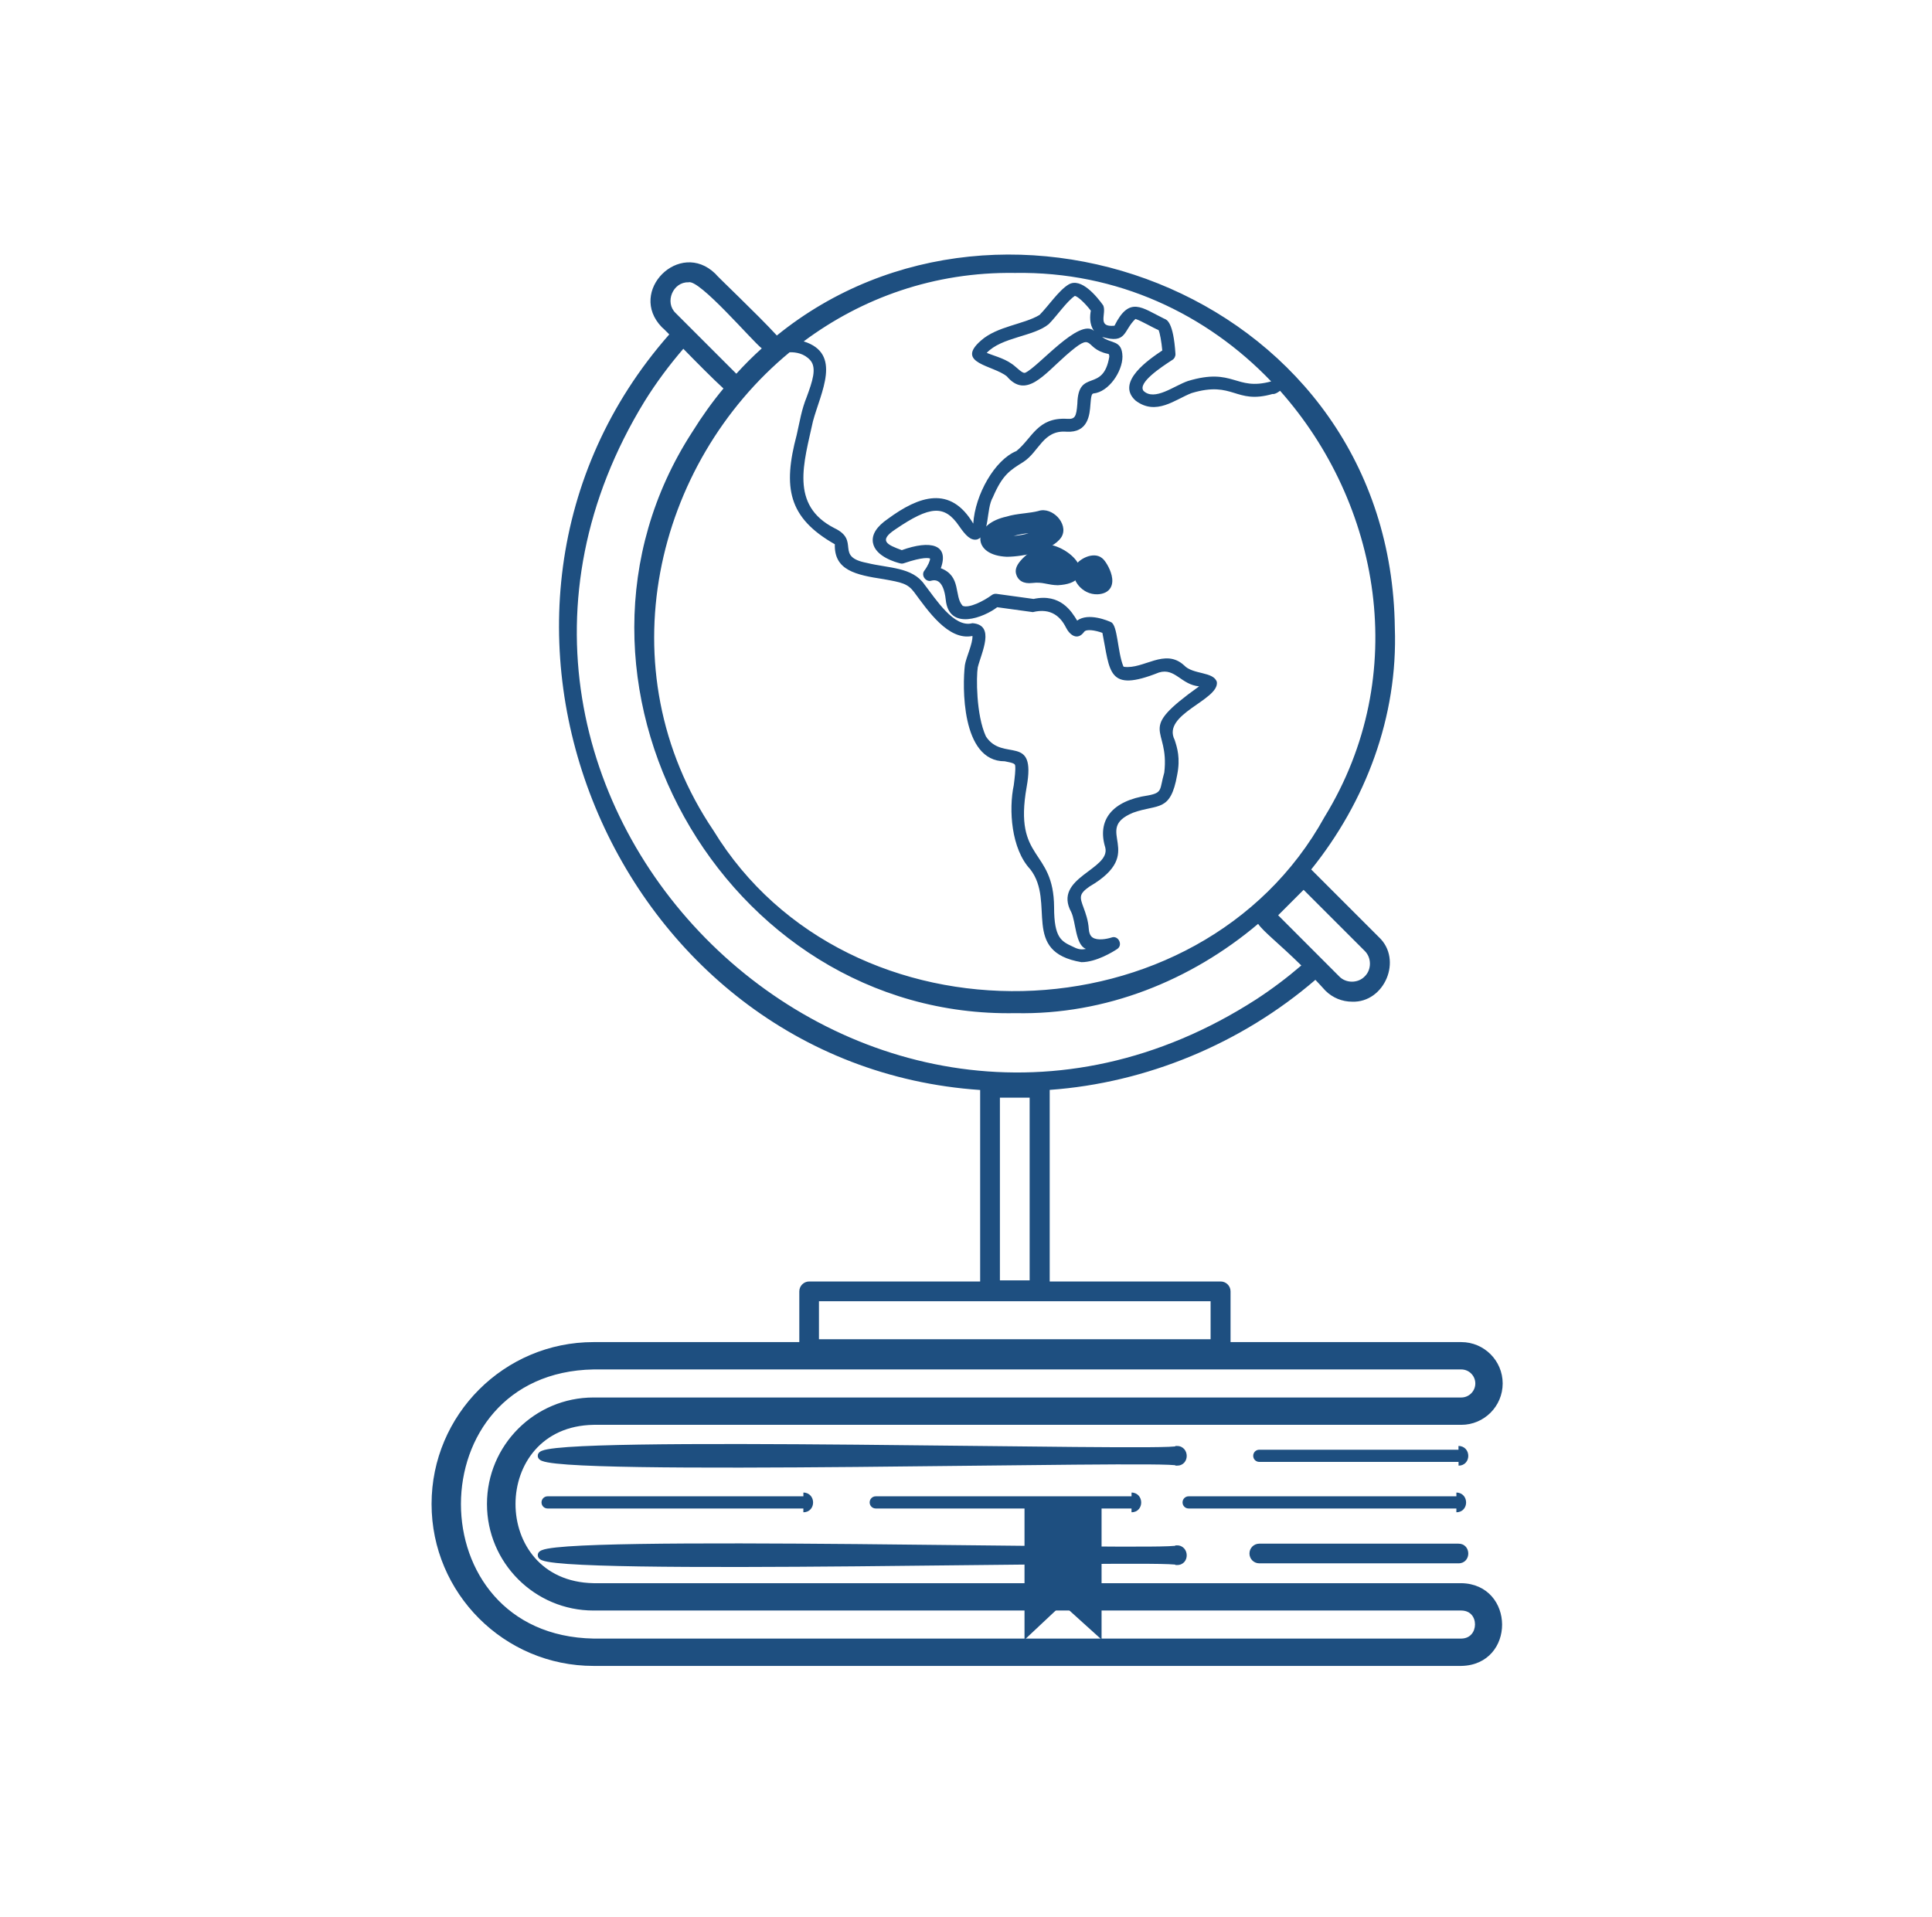 <svg width="129" height="128" viewBox="0 0 129 128" fill="none" xmlns="http://www.w3.org/2000/svg">
<path d="M78.592 104.264C78.179 103.871 36.07 105.024 36.157 103.858C36.063 102.692 78.186 103.845 78.592 103.452C79.106 103.445 79.132 104.278 78.592 104.264Z" fill="#1E4F80"/>
<path fill-rule="evenodd" clip-rule="evenodd" d="M37.017 103.858C37.27 103.826 37.584 103.797 37.954 103.771C39.091 103.691 40.724 103.639 42.695 103.608C46.633 103.546 51.9 103.568 57.185 103.615C59.953 103.639 62.734 103.67 65.33 103.7C67.679 103.726 69.877 103.75 71.775 103.767C73.778 103.784 75.458 103.792 76.65 103.784C77.246 103.78 77.723 103.771 78.058 103.758C78.225 103.751 78.361 103.743 78.46 103.733C78.509 103.728 78.555 103.722 78.593 103.714C78.605 103.711 78.618 103.708 78.632 103.704C78.663 103.71 78.681 103.725 78.695 103.741C78.718 103.768 78.736 103.812 78.737 103.865C78.738 103.917 78.722 103.957 78.703 103.979C78.692 103.992 78.674 104.007 78.636 104.013C78.62 104.008 78.606 104.005 78.593 104.002C78.554 103.994 78.509 103.988 78.46 103.983C78.36 103.973 78.224 103.965 78.057 103.958C77.722 103.945 77.245 103.936 76.648 103.932C75.456 103.924 73.775 103.932 71.773 103.949C69.875 103.965 67.677 103.99 65.328 104.016C62.733 104.046 59.952 104.077 57.185 104.101C51.901 104.148 46.635 104.17 42.697 104.108C40.726 104.077 39.093 104.025 37.956 103.945C37.585 103.919 37.271 103.89 37.017 103.858ZM78.463 103.229C78.449 103.231 78.431 103.233 78.409 103.235C78.325 103.244 78.201 103.252 78.038 103.258C77.711 103.272 77.241 103.28 76.647 103.284C75.458 103.292 73.782 103.284 71.779 103.267C69.872 103.25 67.679 103.226 65.334 103.2C62.744 103.171 59.969 103.139 57.189 103.115C51.904 103.068 46.632 103.046 42.687 103.108C40.715 103.139 39.07 103.191 37.919 103.272C37.345 103.313 36.886 103.361 36.568 103.42C36.412 103.448 36.275 103.482 36.173 103.525C36.123 103.545 36.064 103.575 36.015 103.62C35.966 103.664 35.904 103.745 35.907 103.859C35.905 103.972 35.967 104.053 36.016 104.096C36.065 104.141 36.124 104.171 36.174 104.192C36.276 104.234 36.413 104.268 36.569 104.296C36.887 104.355 37.347 104.403 37.921 104.444C39.072 104.525 40.717 104.577 42.689 104.608C46.634 104.67 51.905 104.648 57.189 104.601C59.968 104.577 62.742 104.545 65.332 104.516C67.677 104.49 69.87 104.466 71.778 104.449C73.78 104.432 75.456 104.424 76.645 104.432C77.24 104.436 77.71 104.444 78.037 104.458C78.201 104.464 78.325 104.472 78.409 104.481C78.431 104.483 78.45 104.485 78.464 104.487L78.49 104.512L78.586 104.514C78.792 104.519 78.965 104.441 79.082 104.305C79.194 104.175 79.24 104.01 79.237 103.856C79.235 103.703 79.184 103.542 79.074 103.415C78.96 103.282 78.792 103.199 78.589 103.202L78.49 103.203L78.463 103.229Z" fill="#1E4F80"/>
<path d="M78.592 97.628C78.179 97.234 36.07 98.387 36.157 97.221C36.063 96.055 78.186 97.208 78.592 96.814C79.106 96.808 79.132 97.634 78.592 97.628Z" fill="#1E4F80"/>
<path fill-rule="evenodd" clip-rule="evenodd" d="M37.017 97.221C37.27 97.189 37.584 97.16 37.954 97.134C39.091 97.054 40.724 97.002 42.695 96.971C46.634 96.909 51.9 96.931 57.185 96.978C59.953 97.002 62.734 97.034 65.33 97.063C67.679 97.089 69.877 97.114 71.775 97.13C73.778 97.147 75.458 97.155 76.65 97.147C77.246 97.143 77.723 97.135 78.058 97.121C78.225 97.114 78.361 97.106 78.46 97.096C78.509 97.091 78.555 97.085 78.593 97.077C78.605 97.074 78.618 97.071 78.632 97.067C78.663 97.073 78.682 97.088 78.696 97.103C78.719 97.13 78.737 97.173 78.737 97.225C78.738 97.277 78.722 97.317 78.702 97.34C78.691 97.353 78.672 97.369 78.634 97.375C78.619 97.371 78.605 97.368 78.593 97.365C78.554 97.358 78.509 97.351 78.46 97.346C78.36 97.336 78.224 97.328 78.057 97.321C77.722 97.308 77.245 97.299 76.649 97.295C75.456 97.287 73.775 97.295 71.773 97.312C69.875 97.329 67.677 97.353 65.328 97.379C62.733 97.409 59.952 97.44 57.185 97.464C51.901 97.511 46.635 97.533 42.697 97.471C40.727 97.44 39.093 97.388 37.956 97.308C37.585 97.282 37.271 97.253 37.017 97.221ZM78.463 96.592C78.449 96.594 78.431 96.596 78.409 96.598C78.325 96.607 78.202 96.615 78.038 96.621C77.711 96.635 77.241 96.643 76.647 96.647C75.458 96.655 73.782 96.647 71.779 96.63C69.872 96.614 67.679 96.589 65.334 96.563C62.744 96.534 59.969 96.502 57.189 96.478C51.904 96.431 46.632 96.409 42.687 96.471C40.715 96.502 39.07 96.554 37.919 96.635C37.345 96.676 36.886 96.724 36.568 96.783C36.412 96.811 36.275 96.845 36.173 96.888C36.123 96.908 36.064 96.938 36.015 96.983C35.966 97.027 35.904 97.108 35.907 97.222C35.905 97.335 35.967 97.416 36.016 97.46C36.065 97.504 36.124 97.534 36.174 97.555C36.276 97.597 36.413 97.631 36.569 97.659C36.887 97.718 37.347 97.766 37.921 97.807C39.072 97.888 40.717 97.94 42.689 97.971C46.634 98.033 51.905 98.011 57.189 97.964C59.968 97.94 62.742 97.909 65.332 97.879C67.677 97.853 69.87 97.829 71.778 97.812C73.78 97.795 75.456 97.787 76.645 97.795C77.24 97.799 77.71 97.808 78.037 97.821C78.201 97.828 78.325 97.835 78.409 97.844C78.431 97.846 78.45 97.848 78.464 97.85L78.491 97.876L78.589 97.877C78.794 97.88 78.966 97.801 79.082 97.665C79.194 97.535 79.24 97.37 79.237 97.217C79.235 97.064 79.183 96.903 79.074 96.776C78.96 96.644 78.791 96.562 78.589 96.565L78.49 96.566L78.463 96.592Z" fill="#1E4F80"/>
<path d="M53.643 100.739H36.563C36.337 100.739 36.157 100.559 36.157 100.333C36.157 100.106 36.337 99.926 36.563 99.926H53.643C54.169 99.92 54.176 100.753 53.643 100.739Z" fill="#1E4F80"/>
<path fill-rule="evenodd" clip-rule="evenodd" d="M53.751 100.216C53.733 100.196 53.705 100.176 53.646 100.176L53.643 100.176H36.563C36.475 100.176 36.407 100.244 36.407 100.333C36.407 100.421 36.475 100.489 36.563 100.489H53.649C53.711 100.491 53.738 100.471 53.753 100.453C53.774 100.43 53.791 100.389 53.79 100.336C53.79 100.284 53.773 100.241 53.751 100.216ZM53.64 100.989C53.844 100.993 54.014 100.915 54.131 100.781C54.243 100.652 54.291 100.488 54.29 100.334C54.29 100.181 54.24 100.018 54.129 99.889C54.014 99.756 53.845 99.674 53.642 99.676H53.643V99.926L53.64 99.676C53.64 99.676 53.641 99.676 53.642 99.676" fill="#1E4F80"/>
<path d="M75.554 100.739H58.474C58.248 100.739 58.068 100.559 58.068 100.333C58.068 100.106 58.248 99.926 58.474 99.926H75.554C76.073 99.92 76.087 100.753 75.554 100.739Z" fill="#1E4F80"/>
<path fill-rule="evenodd" clip-rule="evenodd" d="M75.658 100.215C75.641 100.195 75.613 100.176 75.557 100.176L75.554 100.176H58.474C58.386 100.176 58.318 100.244 58.318 100.333C58.318 100.421 58.386 100.489 58.474 100.489H75.56C75.621 100.491 75.648 100.471 75.662 100.454C75.682 100.431 75.699 100.39 75.698 100.337C75.698 100.285 75.68 100.241 75.658 100.215ZM75.551 100.989C75.754 100.993 75.925 100.915 76.041 100.78C76.152 100.651 76.2 100.486 76.198 100.333C76.197 100.18 76.147 100.018 76.038 99.89C75.923 99.757 75.755 99.674 75.552 99.676H75.554V99.926L75.55 99.676C75.551 99.676 75.552 99.676 75.552 99.676" fill="#1E4F80"/>
<path d="M97.244 100.739H79.365C79.139 100.739 78.959 100.559 78.959 100.333C78.959 100.106 79.139 99.926 79.365 99.926H97.244C97.771 99.92 97.778 100.753 97.244 100.739Z" fill="#1E4F80"/>
<path fill-rule="evenodd" clip-rule="evenodd" d="M97.352 100.216C97.335 100.196 97.307 100.176 97.248 100.176L97.244 100.176H79.365C79.277 100.176 79.209 100.244 79.209 100.333C79.209 100.421 79.277 100.489 79.365 100.489H97.251C97.312 100.491 97.339 100.471 97.355 100.453C97.375 100.43 97.392 100.389 97.392 100.336C97.391 100.284 97.374 100.241 97.352 100.216ZM97.242 100.989C97.445 100.993 97.616 100.915 97.732 100.781C97.844 100.652 97.892 100.488 97.892 100.334C97.891 100.181 97.841 100.018 97.731 99.889C97.616 99.756 97.446 99.674 97.243 99.676H97.244V99.926L97.241 99.676C97.242 99.676 97.242 99.676 97.243 99.676" fill="#1E4F80"/>
<path d="M97.391 97.627H84.083C83.856 97.627 83.677 97.447 83.677 97.221C83.677 96.994 83.856 96.814 84.083 96.814H97.384C97.917 96.808 97.924 97.634 97.391 97.627Z" fill="#1E4F80"/>
<path fill-rule="evenodd" clip-rule="evenodd" d="M97.498 97.105C97.48 97.085 97.45 97.063 97.387 97.064L97.384 97.064L84.083 97.064C83.995 97.064 83.927 97.132 83.927 97.221C83.927 97.309 83.995 97.377 84.083 97.377H97.394C97.457 97.378 97.485 97.357 97.501 97.339C97.521 97.315 97.538 97.274 97.537 97.223C97.537 97.172 97.52 97.13 97.498 97.105ZM97.389 97.877C97.593 97.879 97.763 97.8 97.879 97.665C97.99 97.537 98.039 97.373 98.037 97.219C98.036 97.065 97.985 96.902 97.873 96.774C97.756 96.642 97.586 96.562 97.383 96.564H97.384V96.814L97.381 96.564C97.382 96.564 97.382 96.564 97.383 96.564" fill="#1E4F80"/>
<path d="M97.391 104.151H84.083C83.856 104.151 83.677 103.971 83.677 103.745C83.677 103.518 83.856 103.338 84.083 103.338H97.384C97.917 103.325 97.924 104.158 97.391 104.151Z" fill="#1E4F80"/>
<path fill-rule="evenodd" clip-rule="evenodd" d="M97.498 103.626C97.481 103.607 97.452 103.587 97.391 103.588L97.384 103.588L84.083 103.588C83.995 103.588 83.927 103.656 83.927 103.745C83.927 103.833 83.995 103.901 84.083 103.901H97.394C97.456 103.902 97.484 103.881 97.5 103.862C97.521 103.838 97.538 103.796 97.537 103.744C97.537 103.693 97.519 103.651 97.498 103.626ZM97.389 104.401C97.594 104.403 97.764 104.323 97.879 104.188C97.99 104.059 98.039 103.894 98.037 103.74C98.036 103.586 97.985 103.423 97.873 103.295C97.755 103.163 97.585 103.084 97.381 103.088H84.083C83.718 103.088 83.427 103.38 83.427 103.745C83.427 104.109 83.718 104.401 84.083 104.401H97.389Z" fill="#1E4F80"/>
<path d="M73.302 108.929L70.936 106.79L68.657 108.929V100.673H73.302V108.929Z" fill="#1E4F80"/>
<path fill-rule="evenodd" clip-rule="evenodd" d="M68.407 100.423H73.552V109.492L70.939 107.13L68.407 109.507V100.423ZM68.907 100.923V108.352L70.933 106.45L73.052 108.366V100.923H68.907Z" fill="#1E4F80"/>
<path d="M97.571 105.977H39.629C32.338 105.844 32.365 95.022 39.629 94.902H97.571C98.957 94.902 100.084 93.776 100.084 92.389C100.084 91.003 98.957 89.877 97.571 89.877H39.629C33.804 89.877 29.066 94.615 29.066 100.439C29.066 106.264 33.804 111.002 39.629 111.002H97.571C100.89 110.942 100.85 106.03 97.571 105.977ZM97.571 109.676H39.629C27.48 109.456 27.507 91.417 39.629 91.203H97.571C98.224 91.203 98.757 91.736 98.757 92.389C98.757 93.043 98.224 93.576 97.571 93.576H39.629C35.843 93.576 32.765 96.654 32.765 100.439C32.765 104.225 35.843 107.303 39.629 107.303H97.571C99.144 107.317 99.104 109.662 97.571 109.676Z" fill="#1E4F80"/>
<path fill-rule="evenodd" clip-rule="evenodd" d="M28.816 100.439C28.816 94.477 33.666 89.627 39.629 89.627H97.571C99.095 89.627 100.334 90.865 100.334 92.389C100.334 93.914 99.095 95.152 97.571 95.152H39.631C37.883 95.181 36.588 95.851 35.727 96.829C34.861 97.812 34.422 99.119 34.421 100.435C34.419 101.75 34.855 103.058 35.719 104.042C36.58 105.022 37.876 105.695 39.631 105.727H97.575C98.463 105.742 99.147 106.087 99.609 106.611C100.066 107.131 100.292 107.812 100.295 108.486C100.298 109.16 100.077 109.843 99.62 110.364C99.16 110.889 98.472 111.235 97.576 111.252L97.571 111.252H39.629C33.666 111.252 28.816 106.402 28.816 100.439ZM39.629 90.127C33.942 90.127 29.316 94.753 29.316 100.439C29.316 106.126 33.942 110.752 39.629 110.752H97.569C98.331 110.737 98.882 110.448 99.244 110.034C99.611 109.616 99.797 109.056 99.795 108.488C99.793 107.92 99.602 107.36 99.233 106.942C98.869 106.528 98.32 106.24 97.569 106.227H39.624C37.734 106.193 36.301 105.463 35.344 104.372C34.39 103.286 33.919 101.856 33.921 100.434C33.923 99.012 34.397 97.583 35.351 96.499C36.31 95.41 37.741 94.683 39.624 94.652L39.629 94.652L97.571 94.652C98.819 94.652 99.834 93.638 99.834 92.389C99.834 91.141 98.819 90.127 97.571 90.127H39.629ZM39.629 90.953H97.571C98.362 90.953 99.007 91.598 99.007 92.389C99.007 93.181 98.362 93.826 97.571 93.826H39.629C35.982 93.826 33.015 96.792 33.015 100.439C33.015 104.086 35.982 107.053 39.629 107.053H97.573C98.034 107.057 98.396 107.235 98.639 107.513C98.878 107.788 98.989 108.144 98.986 108.492C98.983 108.839 98.866 109.194 98.627 109.466C98.384 109.743 98.026 109.922 97.573 109.926L97.571 109.926H39.624C36.52 109.869 34.176 108.672 32.611 106.892C31.05 105.115 30.276 102.772 30.277 100.437C30.279 98.102 31.057 95.759 32.619 93.984C34.185 92.204 36.527 91.008 39.624 90.953L39.629 90.953ZM39.631 91.453C36.669 91.506 34.462 92.645 32.994 94.314C31.522 95.987 30.779 98.209 30.777 100.437C30.776 102.666 31.515 104.887 32.987 106.561C34.454 108.231 36.662 109.371 39.631 109.426H97.57C97.883 109.423 98.105 109.303 98.251 109.136C98.402 108.965 98.484 108.73 98.486 108.487C98.488 108.245 98.41 108.012 98.262 107.842C98.118 107.677 97.895 107.556 97.57 107.553H39.629C35.705 107.553 32.515 104.363 32.515 100.439C32.515 96.516 35.705 93.326 39.629 93.326H97.571C98.086 93.326 98.507 92.904 98.507 92.389C98.507 91.874 98.086 91.453 97.571 91.453H39.631Z" fill="#1E4F80"/>
<path d="M70.656 35.74C71.056 35.08 70.116 34.107 69.396 34.367C68.777 34.533 67.917 34.533 67.277 34.74C65.238 35.173 65.145 36.839 67.231 36.932C68.364 36.926 70.149 36.506 70.656 35.74ZM66.651 35.946C66.644 35.94 66.638 35.94 66.638 35.933C66.931 35.706 68.05 35.393 68.63 35.366C69.003 35.4 69.656 35.02 69.823 35.333C69.25 35.913 67.291 36.239 66.651 35.946Z" fill="#1E4F80"/>
<path fill-rule="evenodd" clip-rule="evenodd" d="M70.628 34.537C70.939 34.869 71.154 35.401 70.87 35.869L70.865 35.877L70.864 35.877C70.708 36.114 70.465 36.307 70.191 36.465C69.914 36.624 69.59 36.755 69.252 36.86C68.578 37.068 67.824 37.179 67.232 37.182L67.219 37.182L67.219 37.182C66.669 37.157 66.232 37.028 65.928 36.816C65.619 36.601 65.445 36.295 65.457 35.955C65.469 35.622 65.657 35.309 65.957 35.06C66.255 34.811 66.679 34.613 67.213 34.498C67.556 34.389 67.948 34.336 68.313 34.29C68.345 34.286 68.376 34.282 68.407 34.279C68.747 34.236 69.059 34.197 69.322 34.128C69.809 33.958 70.319 34.207 70.628 34.537ZM70.264 34.879C70.026 34.626 69.711 34.519 69.481 34.602L69.472 34.605L69.461 34.608C69.161 34.689 68.81 34.733 68.475 34.774C68.442 34.778 68.408 34.782 68.375 34.786C68 34.833 67.648 34.883 67.354 34.978L67.342 34.982L67.329 34.984C66.849 35.086 66.501 35.258 66.276 35.444C66.05 35.632 65.962 35.823 65.957 35.973C65.952 36.114 66.018 36.27 66.214 36.406C66.415 36.546 66.747 36.66 67.236 36.682C67.776 36.678 68.478 36.576 69.104 36.382C69.418 36.285 69.706 36.167 69.942 36.031C70.178 35.896 70.347 35.751 70.444 35.606C70.557 35.415 70.501 35.132 70.264 34.879ZM68.627 35.617C68.384 35.63 68.026 35.698 67.677 35.792C67.851 35.779 68.034 35.755 68.217 35.721C68.371 35.693 68.523 35.658 68.669 35.618C68.655 35.618 68.641 35.618 68.627 35.617ZM69.643 34.962C69.788 34.976 69.951 35.041 70.044 35.216L70.13 35.378L70.001 35.509C69.821 35.69 69.554 35.835 69.267 35.947C68.975 36.062 68.64 36.152 68.307 36.213C67.974 36.274 67.635 36.307 67.334 36.306C67.041 36.304 66.756 36.269 66.547 36.173L66.506 36.155L66.488 36.136C66.473 36.125 66.453 36.107 66.434 36.08C66.401 36.033 66.388 35.981 66.388 35.933V35.81L66.485 35.735C66.587 35.656 66.74 35.583 66.899 35.52C67.064 35.455 67.258 35.391 67.458 35.334C67.855 35.222 68.301 35.131 68.619 35.117L68.635 35.116L68.652 35.117C68.704 35.122 68.783 35.112 68.896 35.087C68.95 35.075 69.006 35.061 69.066 35.045L69.068 35.045C69.126 35.03 69.188 35.014 69.249 35.001C69.368 34.974 69.51 34.949 69.643 34.962ZM66.513 36.153C66.513 36.154 66.513 36.154 66.512 36.153Z" fill="#1E4F80"/>
<path d="M69.77 36.586C69.663 36.573 69.563 36.599 69.477 36.659C67.891 37.745 68.037 38.132 68.111 38.339C68.184 38.532 68.377 38.745 68.897 38.685C69.67 38.592 69.95 38.818 70.629 38.832C73.175 38.685 71.296 36.653 69.77 36.586ZM69.397 37.799C69.53 37.692 69.677 37.579 69.83 37.465C70.263 37.552 70.649 37.772 70.856 37.945C70.31 38.019 69.983 37.812 69.397 37.799Z" fill="#1E4F80"/>
<path fill-rule="evenodd" clip-rule="evenodd" d="M69.79 36.337C69.623 36.318 69.466 36.362 69.334 36.454L69.477 36.659L69.335 36.453C68.536 37 68.138 37.394 67.956 37.702C67.862 37.861 67.821 38.006 67.82 38.139C67.819 38.265 67.854 38.363 67.873 38.415C67.873 38.418 67.874 38.42 67.875 38.422L67.875 38.422L67.877 38.427C67.929 38.565 68.028 38.719 68.212 38.824C68.394 38.928 68.63 38.968 68.925 38.933L68.925 38.933L68.927 38.933C69.28 38.891 69.517 38.92 69.752 38.964C69.793 38.972 69.835 38.98 69.878 38.988C70.085 39.029 70.321 39.076 70.624 39.082L70.634 39.082L70.644 39.081C71.294 39.044 71.756 38.884 71.984 38.578C72.233 38.243 72.132 37.849 71.937 37.544C71.739 37.234 71.406 36.944 71.031 36.728C70.657 36.512 70.218 36.357 69.79 36.337ZM69.739 36.834C69.696 36.829 69.657 36.838 69.619 36.865L69.618 36.865L69.618 36.865C68.831 37.404 68.51 37.747 68.387 37.956C68.329 38.054 68.32 38.113 68.32 38.144C68.32 38.177 68.327 38.202 68.345 38.252C68.366 38.307 68.4 38.355 68.46 38.39C68.523 38.426 68.644 38.462 68.868 38.437C69.287 38.386 69.576 38.423 69.844 38.472C69.892 38.481 69.938 38.491 69.984 38.499C70.186 38.539 70.373 38.576 70.625 38.581C71.24 38.545 71.496 38.396 71.583 38.279C71.65 38.189 71.663 38.043 71.516 37.814C71.372 37.589 71.108 37.349 70.781 37.161C70.456 36.973 70.091 36.85 69.759 36.836L69.749 36.835L69.739 36.834ZM69.77 37.199L69.879 37.22C70.357 37.316 70.781 37.556 71.017 37.754L71.451 38.118L70.889 38.193C70.575 38.235 70.325 38.196 70.093 38.15C70.06 38.143 70.028 38.137 69.997 38.13C69.802 38.091 69.62 38.054 69.391 38.049L68.704 38.033L69.24 37.603C69.376 37.495 69.525 37.38 69.681 37.264L69.77 37.199Z" fill="#1E4F80"/>
<path d="M73.435 37.472C73.022 37.119 72.189 37.532 71.942 37.992C71.775 38.592 72.395 39.471 73.281 39.438C74.701 39.358 73.681 37.632 73.435 37.472ZM72.855 38.292C72.888 38.279 72.922 38.265 72.955 38.252C73.028 38.359 73.088 38.472 73.121 38.559C73.001 38.545 72.962 38.472 72.855 38.292Z" fill="#1E4F80"/>
<path fill-rule="evenodd" clip-rule="evenodd" d="M73.587 37.273C73.275 37.016 72.852 37.068 72.533 37.196C72.203 37.328 71.879 37.58 71.722 37.874L71.709 37.899L71.701 37.925C71.589 38.328 71.746 38.781 72.026 39.114C72.312 39.453 72.758 39.708 73.291 39.688L73.296 39.688C73.702 39.665 74 39.517 74.156 39.244C74.302 38.987 74.286 38.683 74.226 38.428C74.165 38.167 74.047 37.91 73.93 37.71C73.872 37.609 73.811 37.519 73.754 37.446C73.708 37.386 73.649 37.319 73.587 37.273ZM72.176 38.086C72.135 38.281 72.208 38.554 72.408 38.792C72.611 39.033 72.917 39.201 73.27 39.189C73.571 39.171 73.678 39.073 73.722 38.996C73.776 38.901 73.788 38.749 73.739 38.542C73.692 38.343 73.598 38.133 73.498 37.962C73.449 37.877 73.401 37.806 73.36 37.753C73.327 37.71 73.306 37.69 73.3 37.684C73.297 37.681 73.297 37.681 73.299 37.682L73.285 37.673L73.272 37.663C73.172 37.577 72.978 37.556 72.719 37.66C72.48 37.755 72.273 37.927 72.176 38.086ZM73.048 37.946L73.161 38.111C73.243 38.23 73.313 38.361 73.355 38.469L73.502 38.853L73.094 38.807C72.971 38.794 72.876 38.742 72.798 38.655C72.744 38.596 72.696 38.515 72.653 38.442C72.649 38.434 72.644 38.427 72.64 38.42L72.491 38.169L73.048 37.946Z" fill="#1E4F80"/>
<path d="M87.549 58.064C91.18 53.552 93.346 47.868 93.133 41.924C92.86 19.893 67.124 10.03 51.87 22.405C50.577 20.992 47.805 18.38 47.758 18.274C45.373 15.968 41.881 19.46 44.187 21.846C44.213 21.859 44.4 22.039 44.687 22.332C28.353 40.898 40.928 71.118 65.445 72.791V85.579H54.029C53.663 85.579 53.37 85.879 53.37 86.239V90.104C53.37 90.47 53.669 90.764 54.029 90.764H81.504C81.871 90.764 82.164 90.464 82.164 90.104V86.239C82.164 85.872 81.864 85.579 81.504 85.579H70.089V72.784C76.54 72.325 82.884 69.692 87.829 65.434C88.042 65.661 88.262 65.894 88.495 66.154C88.988 66.647 89.635 66.894 90.281 66.894C92.447 66.973 93.673 64.081 92.067 62.582L87.549 58.064ZM88.435 54.565C80.112 69.639 56.621 70.172 47.639 55.465C40.348 44.663 43.754 30.928 52.723 23.525C53.15 23.512 53.696 23.605 54.103 24.058C54.562 24.578 54.229 25.511 53.869 26.497C53.51 27.383 53.41 28.11 53.196 29.043C52.263 32.561 52.623 34.574 55.742 36.346C55.689 38.085 57.128 38.392 59.007 38.678C60.193 38.892 60.6 38.965 61.033 39.538C61.926 40.738 63.312 42.81 64.931 42.47C64.958 42.983 64.505 43.903 64.425 44.416C64.265 45.729 64.152 50.853 67.091 50.84C67.677 50.953 67.77 51.007 67.784 51.133C67.817 51.42 67.757 51.893 67.69 52.433C67.344 54.066 67.517 56.691 68.79 58.05C70.509 60.263 68.13 63.562 72.208 64.255C73.201 64.255 74.328 63.555 74.587 63.382C75.007 63.122 74.674 62.435 74.214 62.609C73.901 62.709 73.281 62.828 72.955 62.609C72.901 62.569 72.735 62.462 72.701 62.062C72.662 61.462 72.488 60.989 72.348 60.609C72.095 59.916 72.022 59.71 72.748 59.203C76.673 56.911 72.868 55.425 75.66 54.272C77.32 53.672 78.153 54.272 78.599 51.753C78.826 50.627 78.599 49.927 78.433 49.414C77.553 47.688 81.398 46.762 81.251 45.549C81.038 44.836 79.652 45.062 79.066 44.436C77.779 43.25 76.367 44.716 75.041 44.529C75.021 44.516 75.007 44.509 74.994 44.469C74.614 43.496 74.627 41.764 74.188 41.551C74.021 41.471 72.681 40.884 71.922 41.444C71.555 40.844 70.816 39.611 69.01 39.998L66.537 39.658C66.424 39.645 66.311 39.672 66.224 39.738C65.684 40.138 64.698 40.638 64.278 40.458C63.685 39.818 64.212 38.479 62.819 37.946C63.392 36.359 62.133 36.046 60.213 36.739C59.234 36.38 58.634 36.113 59.78 35.353C62.113 33.761 63.066 33.707 64.038 35.127C64.478 35.766 64.818 36.12 65.245 36.026C66.131 35.7 65.811 34.034 66.297 33.201C66.937 31.708 67.424 31.415 68.33 30.849C69.383 30.169 69.643 28.709 71.202 28.829C72.668 28.923 72.761 27.676 72.808 27.01C72.848 26.45 72.895 26.29 73.008 26.277C74.034 26.177 74.947 24.811 74.947 23.811C74.921 22.678 74.201 22.978 73.588 22.499C75.247 22.992 74.994 22.079 75.814 21.299C76.22 21.432 76.946 21.872 77.36 22.045C77.446 22.239 77.553 22.812 77.606 23.405C76.773 23.965 74.454 25.511 75.82 26.75C77.193 27.796 78.466 26.67 79.565 26.25C82.377 25.404 82.464 27.03 84.97 26.31C85.09 26.337 85.283 26.244 85.47 26.097C92.127 33.594 94.279 45.043 88.435 54.565ZM77.726 21.279C76.247 20.559 75.42 19.733 74.414 21.752C73.208 21.872 73.908 20.946 73.661 20.393C73.241 19.806 72.182 18.5 71.349 19C70.696 19.387 69.989 20.453 69.409 21.032C68.377 21.659 66.577 21.785 65.504 22.738C63.745 24.265 66.331 24.391 67.231 25.137C68.503 26.637 69.689 25.044 71.162 23.745C73.148 22.006 72.295 23.272 73.954 23.625C74.021 23.631 74.068 23.638 74.068 23.825C73.654 26.284 71.995 24.564 71.935 26.957C71.869 27.85 71.769 28.003 71.249 27.97C69.263 27.856 68.923 29.269 67.864 30.122C66.418 30.709 65.105 33.034 64.985 34.967C63.459 32.388 61.353 33.127 59.287 34.647C58.527 35.167 58.188 35.706 58.288 36.253C58.461 37.186 59.847 37.559 60.12 37.626C60.2 37.646 60.287 37.639 60.36 37.612C61.646 37.172 62.026 37.266 62.099 37.299C62.113 37.426 61.959 37.786 61.726 38.099C61.466 38.419 61.826 38.912 62.212 38.772C62.219 38.772 62.446 38.699 62.652 38.832C62.906 38.992 63.079 39.418 63.145 40.031C63.352 42.19 65.744 41.204 66.584 40.551L68.963 40.878C70.196 40.571 70.829 41.218 71.169 41.897C71.429 42.417 71.942 42.803 72.388 42.197C72.528 41.99 73.135 42.09 73.608 42.264C74.128 44.849 73.928 46.289 77.386 44.909C78.466 44.583 78.852 45.722 80.065 45.836C75.767 48.908 78.113 48.428 77.739 51.593C77.413 52.719 77.653 52.933 76.666 53.119C74.248 53.472 73.235 54.772 73.801 56.604C74.154 58.084 70.269 58.604 71.529 60.916C71.835 61.556 71.802 63.108 72.508 63.368C72.128 63.455 71.902 63.355 71.609 63.208C70.869 62.862 70.382 62.629 70.382 60.596C70.362 56.598 67.664 57.544 68.55 52.553C69.203 48.921 66.964 50.92 65.831 49.181C65.165 47.741 65.185 45.156 65.285 44.569C65.531 43.577 66.484 41.731 64.925 41.617C63.705 41.957 62.472 39.991 61.726 39.032C60.913 37.859 59.334 37.952 57.881 37.592C55.695 37.172 57.481 36.106 55.709 35.267C52.717 33.734 53.683 30.895 54.282 28.13C54.802 26.197 56.255 23.611 53.663 22.798C57.554 19.9 62.379 18.147 67.764 18.227C74.614 18.114 80.592 20.992 84.876 25.471C82.478 26.13 82.384 24.518 79.319 25.444C78.399 25.757 77.093 26.81 76.353 26.104C75.947 25.564 77.526 24.524 78.273 24.038C78.412 23.958 78.492 23.798 78.486 23.638C78.346 21.486 77.906 21.346 77.726 21.279ZM73.048 22.099C72.069 21.192 69.323 24.511 68.457 24.891C68.363 24.918 68.27 24.911 67.804 24.491C67.197 23.958 66.524 23.825 65.884 23.565C66.884 22.505 69.023 22.479 70.023 21.646C70.549 21.126 71.222 20.126 71.769 19.76C71.962 19.793 72.448 20.239 72.835 20.746C72.775 21.066 72.722 21.652 73.048 22.099ZM45.966 18.853C46.692 18.613 50.244 22.799 50.864 23.265C50.278 23.791 49.711 24.358 49.165 24.958L46.119 21.912L45.566 21.359L45.113 20.906C44.36 20.186 44.933 18.82 45.966 18.853ZM80.832 86.898V89.437H54.682V86.898H80.832ZM66.764 85.506V73.304H68.75V85.506H66.764ZM83.884 66.734C57.654 83.64 26.761 53.359 43.041 26.797C43.807 25.564 44.68 24.391 45.626 23.292C46.492 24.178 47.565 25.264 48.305 25.944C47.565 26.837 46.872 27.803 46.226 28.843C35.577 45.263 48.225 68.033 67.804 67.66C73.814 67.786 79.525 65.481 84.004 61.696C84.39 62.249 85.356 62.968 86.889 64.475C85.936 65.294 84.936 66.047 83.884 66.734ZM91.121 65.207C90.674 65.674 89.868 65.674 89.421 65.207L85.343 61.123L87.042 59.423L91.121 63.502C91.587 63.955 91.587 64.761 91.121 65.207Z" fill="#1E4F80"/>
</svg>
